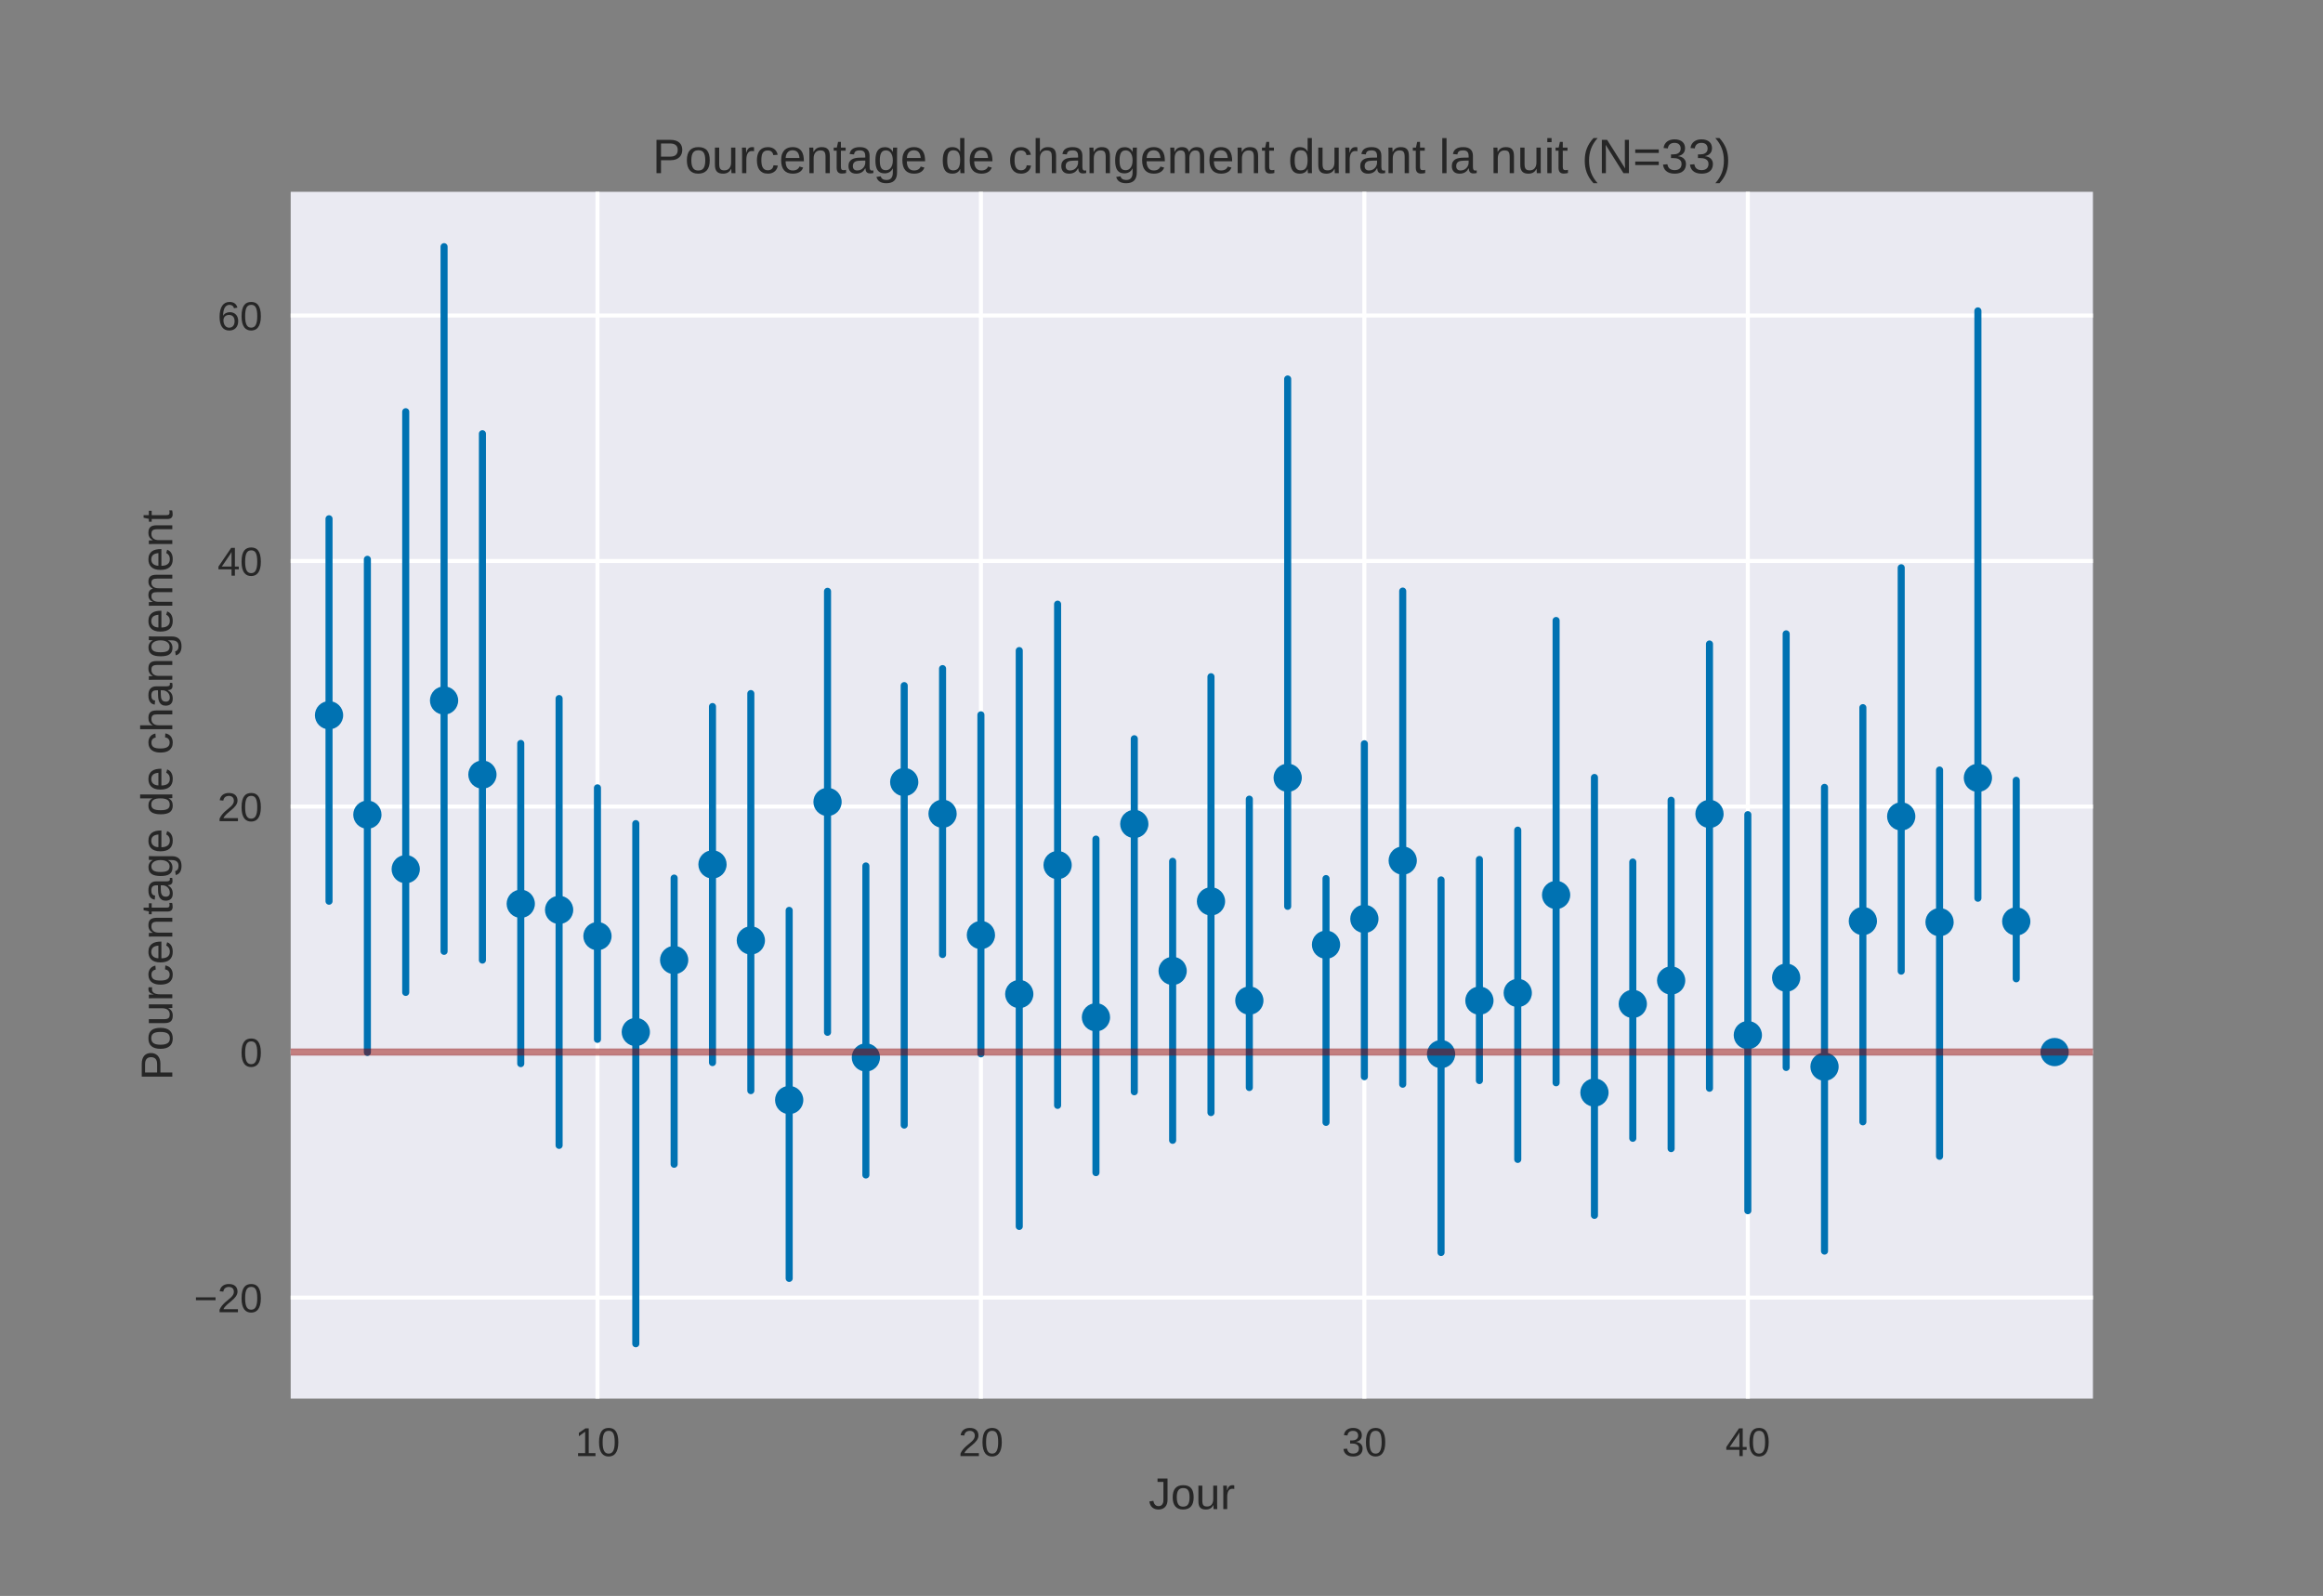 <?xml version="1.0" encoding="utf-8" standalone="no"?>
<!DOCTYPE svg PUBLIC "-//W3C//DTD SVG 1.1//EN"
  "http://www.w3.org/Graphics/SVG/1.1/DTD/svg11.dtd">
<!-- Created with matplotlib (http://matplotlib.org/) -->
<svg height="514pt" version="1.1" viewBox="0 0 748 514" width="748pt" xmlns="http://www.w3.org/2000/svg" xmlns:xlink="http://www.w3.org/1999/xlink">
 <rect x="0" y="0" width="748" height="514" fill="#808080" stroke="none"/>
 <defs>
  <style type="text/css">
*{stroke-linecap:butt;stroke-linejoin:round;}
  </style>
 </defs>
 <g id="figure_1">
  <g id="patch_1">
   <path d="M 0 514.8 
L 748.8 514.8 
L 748.8 0 
L 0 0 
z
" style="fill:none;opacity:0;"/>
  </g>
  <g id="axes_1">
   <g id="patch_2">
    <path d="M 93.6 450.45 
L 673.92 450.45 
L 673.92 61.776 
L 93.6 61.776 
z
" style="fill:#eaeaf2;"/>
   </g>
   <g id="matplotlib.axis_1">
    <g id="xtick_1">
     <g id="line2d_1">
      <path clip-path="url(#p019fc4e793)" d="M 192.378 450.45 
L 192.378 61.776 
" style="fill:none;stroke:#ffffff;stroke-linecap:round;stroke-width:1.3;"/>
     </g>
     <g id="line2d_2"/>
     <g id="text_1">
      <!-- 10 -->
      <defs>
       <path d="M 7.625 0 
L 7.625 7.469 
L 25.141 7.469 
L 25.141 60.406 
L 9.625 49.312 
L 9.625 57.625 
L 25.875 68.797 
L 33.984 68.797 
L 33.984 7.469 
L 50.734 7.469 
L 50.734 0 
z
" id="LiberationSans-31"/>
       <path d="M 51.703 34.422 
Q 51.703 24.516 49.828 17.75 
Q 47.953 10.984 44.703 6.812 
Q 41.453 2.641 37.062 0.828 
Q 32.672 -0.984 27.688 -0.984 
Q 22.656 -0.984 18.312 0.828 
Q 13.969 2.641 10.766 6.781 
Q 7.562 10.938 5.734 17.703 
Q 3.906 24.469 3.906 34.422 
Q 3.906 44.828 5.734 51.641 
Q 7.562 58.453 10.781 62.5 
Q 14.016 66.547 18.406 68.188 
Q 22.797 69.828 27.984 69.828 
Q 32.906 69.828 37.219 68.188 
Q 41.547 66.547 44.766 62.5 
Q 48 58.453 49.844 51.641 
Q 51.703 44.828 51.703 34.422 
M 42.781 34.422 
Q 42.781 42.625 41.797 48.062 
Q 40.828 53.516 38.922 56.766 
Q 37.016 60.016 34.25 61.359 
Q 31.5 62.703 27.984 62.703 
Q 24.266 62.703 21.438 61.328 
Q 18.609 59.969 16.672 56.719 
Q 14.75 53.469 13.766 48.016 
Q 12.797 42.578 12.797 34.422 
Q 12.797 26.516 13.797 21.094 
Q 14.797 15.672 16.719 12.375 
Q 18.656 9.078 21.438 7.641 
Q 24.219 6.203 27.781 6.203 
Q 31.25 6.203 34.031 7.641 
Q 36.812 9.078 38.734 12.375 
Q 40.672 15.672 41.719 21.094 
Q 42.781 26.516 42.781 34.422 
" id="LiberationSans-30"/>
      </defs>
      <g style="fill:#262626;" transform="translate(185.149 468.971)scale(0.13 -0.13)">
       <use xlink:href="#LiberationSans-31"/>
       <use x="55.615" xlink:href="#LiberationSans-30"/>
      </g>
     </g>
    </g>
    <g id="xtick_2">
     <g id="line2d_3">
      <path clip-path="url(#p019fc4e793)" d="M 315.85 450.45 
L 315.85 61.776 
" style="fill:none;stroke:#ffffff;stroke-linecap:round;stroke-width:1.3;"/>
     </g>
     <g id="line2d_4"/>
     <g id="text_2">
      <!-- 20 -->
      <defs>
       <path d="M 5.031 0 
L 5.031 6.203 
Q 7.516 11.922 11.109 16.281 
Q 14.703 20.656 18.656 24.188 
Q 22.609 27.734 26.484 30.766 
Q 30.375 33.797 33.5 36.812 
Q 36.625 39.844 38.547 43.156 
Q 40.484 46.484 40.484 50.688 
Q 40.484 53.609 39.594 55.828 
Q 38.719 58.062 37.062 59.562 
Q 35.406 61.078 33.078 61.828 
Q 30.766 62.594 27.938 62.594 
Q 25.297 62.594 22.969 61.859 
Q 20.656 61.141 18.844 59.672 
Q 17.047 58.203 15.891 56.031 
Q 14.75 53.859 14.406 50.984 
L 5.422 51.812 
Q 5.859 55.516 7.469 58.781 
Q 9.078 62.062 11.906 64.531 
Q 14.75 67 18.719 68.406 
Q 22.703 69.828 27.938 69.828 
Q 33.062 69.828 37.062 68.609 
Q 41.062 67.391 43.812 64.984 
Q 46.578 62.594 48.047 59.078 
Q 49.516 55.562 49.516 50.984 
Q 49.516 47.516 48.266 44.391 
Q 47.016 41.266 44.938 38.422 
Q 42.875 35.594 40.141 32.953 
Q 37.406 30.328 34.422 27.812 
Q 31.453 25.297 28.422 22.828 
Q 25.391 20.359 22.719 17.859 
Q 20.062 15.375 17.969 12.812 
Q 15.875 10.25 14.703 7.469 
L 50.594 7.469 
L 50.594 0 
z
" id="LiberationSans-32"/>
      </defs>
      <g style="fill:#262626;" transform="translate(308.621 468.971)scale(0.13 -0.13)">
       <use xlink:href="#LiberationSans-32"/>
       <use x="55.615" xlink:href="#LiberationSans-30"/>
      </g>
     </g>
    </g>
    <g id="xtick_3">
     <g id="line2d_5">
      <path clip-path="url(#p019fc4e793)" d="M 439.323 450.45 
L 439.323 61.776 
" style="fill:none;stroke:#ffffff;stroke-linecap:round;stroke-width:1.3;"/>
     </g>
     <g id="line2d_6"/>
     <g id="text_3">
      <!-- 30 -->
      <defs>
       <path d="M 51.219 19 
Q 51.219 14.266 49.672 10.547 
Q 48.141 6.844 45.188 4.266 
Q 42.234 1.703 37.859 0.359 
Q 33.5 -0.984 27.875 -0.984 
Q 21.484 -0.984 17.109 0.609 
Q 12.75 2.203 9.906 4.812 
Q 7.078 7.422 5.656 10.766 
Q 4.25 14.109 3.812 17.672 
L 12.891 18.5 
Q 13.281 15.766 14.328 13.516 
Q 15.375 11.281 17.188 9.672 
Q 19 8.062 21.625 7.172 
Q 24.266 6.297 27.875 6.297 
Q 34.516 6.297 38.297 9.562 
Q 42.094 12.844 42.094 19.281 
Q 42.094 23.094 40.406 25.406 
Q 38.719 27.734 36.203 29.031 
Q 33.688 30.328 30.734 30.766 
Q 27.781 31.203 25.297 31.203 
L 20.312 31.203 
L 20.312 38.812 
L 25.094 38.812 
Q 27.594 38.812 30.266 39.328 
Q 32.953 39.844 35.172 41.188 
Q 37.406 42.531 38.844 44.828 
Q 40.281 47.125 40.281 50.688 
Q 40.281 56.203 37.031 59.391 
Q 33.797 62.594 27.391 62.594 
Q 21.578 62.594 17.984 59.609 
Q 14.406 56.641 13.812 51.219 
L 4.984 51.906 
Q 5.516 56.453 7.469 59.812 
Q 9.422 63.188 12.422 65.406 
Q 15.438 67.625 19.281 68.719 
Q 23.141 69.828 27.484 69.828 
Q 33.25 69.828 37.391 68.375 
Q 41.547 66.938 44.188 64.469 
Q 46.828 62.016 48.062 58.688 
Q 49.312 55.375 49.312 51.609 
Q 49.312 48.578 48.484 45.938 
Q 47.656 43.312 45.891 41.203 
Q 44.141 39.109 41.422 37.594 
Q 38.719 36.078 34.906 35.297 
L 34.906 35.109 
Q 39.062 34.672 42.141 33.219 
Q 45.219 31.781 47.219 29.625 
Q 49.219 27.484 50.219 24.75 
Q 51.219 22.016 51.219 19 
" id="LiberationSans-33"/>
      </defs>
      <g style="fill:#262626;" transform="translate(432.093 468.971)scale(0.13 -0.13)">
       <use xlink:href="#LiberationSans-33"/>
       <use x="55.615" xlink:href="#LiberationSans-30"/>
      </g>
     </g>
    </g>
    <g id="xtick_4">
     <g id="line2d_7">
      <path clip-path="url(#p019fc4e793)" d="M 562.795 450.45 
L 562.795 61.776 
" style="fill:none;stroke:#ffffff;stroke-linecap:round;stroke-width:1.3;"/>
     </g>
     <g id="line2d_8"/>
     <g id="text_4">
      <!-- 40 -->
      <defs>
       <path d="M 43.016 15.578 
L 43.016 0 
L 34.719 0 
L 34.719 15.578 
L 2.297 15.578 
L 2.297 22.406 
L 33.797 68.797 
L 43.016 68.797 
L 43.016 22.516 
L 52.688 22.516 
L 52.688 15.578 
z
M 34.719 58.891 
Q 34.625 58.641 34.234 57.938 
Q 33.844 57.234 33.344 56.344 
Q 32.859 55.469 32.344 54.562 
Q 31.844 53.656 31.453 53.078 
L 13.812 27.094 
Q 13.578 26.703 13.109 26.062 
Q 12.641 25.438 12.156 24.781 
Q 11.672 24.125 11.172 23.484 
Q 10.688 22.859 10.406 22.516 
L 34.719 22.516 
z
" id="LiberationSans-34"/>
      </defs>
      <g style="fill:#262626;" transform="translate(555.566 468.971)scale(0.13 -0.13)">
       <use xlink:href="#LiberationSans-34"/>
       <use x="55.615" xlink:href="#LiberationSans-30"/>
      </g>
     </g>
    </g>
    <g id="text_5">
     <!-- Jour -->
     <defs>
      <path d="M 22.312 -0.984 
Q 13.969 -0.984 8.609 3.359 
Q 3.266 7.719 1.562 17.094 
L 10.688 18.609 
Q 11.188 15.438 12.297 13.156 
Q 13.422 10.891 14.984 9.422 
Q 16.547 7.953 18.453 7.266 
Q 20.359 6.594 22.359 6.594 
Q 27.438 6.594 30.359 10.078 
Q 33.297 13.578 33.297 20.312 
L 33.297 61.188 
L 20.062 61.188 
L 20.062 68.797 
L 42.578 68.797 
L 42.578 20.516 
Q 42.578 15.578 41.203 11.625 
Q 39.844 7.672 37.234 4.859 
Q 34.625 2.047 30.859 0.531 
Q 27.094 -0.984 22.312 -0.984 
" id="LiberationSans-4a"/>
      <path d="M 51.422 26.469 
Q 51.422 12.594 45.312 5.797 
Q 39.203 -0.984 27.594 -0.984 
Q 22.078 -0.984 17.719 0.672 
Q 13.375 2.344 10.375 5.766 
Q 7.375 9.188 5.781 14.328 
Q 4.203 19.484 4.203 26.469 
Q 4.203 53.812 27.875 53.812 
Q 34.031 53.812 38.5 52.094 
Q 42.969 50.391 45.828 46.969 
Q 48.688 43.562 50.047 38.422 
Q 51.422 33.297 51.422 26.469 
M 42.188 26.469 
Q 42.188 32.625 41.234 36.625 
Q 40.281 40.625 38.453 43.016 
Q 36.625 45.406 33.984 46.359 
Q 31.344 47.312 28.031 47.312 
Q 24.656 47.312 21.938 46.312 
Q 19.234 45.312 17.328 42.891 
Q 15.438 40.484 14.422 36.469 
Q 13.422 32.469 13.422 26.469 
Q 13.422 20.312 14.5 16.281 
Q 15.578 12.25 17.453 9.859 
Q 19.344 7.469 21.906 6.484 
Q 24.469 5.516 27.484 5.516 
Q 30.859 5.516 33.594 6.469 
Q 36.328 7.422 38.234 9.812 
Q 40.141 12.203 41.156 16.25 
Q 42.188 20.312 42.188 26.469 
" id="LiberationSans-6f"/>
      <path d="M 15.328 52.828 
L 15.328 19.344 
Q 15.328 15.484 15.891 12.891 
Q 16.453 10.297 17.719 8.703 
Q 19 7.125 21.062 6.469 
Q 23.141 5.812 26.219 5.812 
Q 29.344 5.812 31.859 6.906 
Q 34.375 8.016 36.156 10.078 
Q 37.938 12.156 38.906 15.203 
Q 39.891 18.266 39.891 22.219 
L 39.891 52.828 
L 48.688 52.828 
L 48.688 11.281 
Q 48.688 9.625 48.703 7.781 
Q 48.734 5.953 48.781 4.312 
Q 48.828 2.688 48.875 1.516 
Q 48.922 0.344 48.969 0 
L 40.672 0 
Q 40.625 0.25 40.578 1.312 
Q 40.531 2.391 40.453 3.781 
Q 40.375 5.172 40.328 6.609 
Q 40.281 8.062 40.281 9.031 
L 40.141 9.031 
Q 38.875 6.734 37.359 4.875 
Q 35.844 3.031 33.844 1.734 
Q 31.844 0.438 29.25 -0.266 
Q 26.656 -0.984 23.25 -0.984 
Q 18.844 -0.984 15.672 0.094 
Q 12.5 1.172 10.453 3.422 
Q 8.406 5.672 7.453 9.188 
Q 6.5 12.703 6.5 17.625 
L 6.5 52.828 
z
" id="LiberationSans-75"/>
      <path d="M 6.938 0 
L 6.938 40.531 
Q 6.938 42.188 6.906 43.922 
Q 6.891 45.656 6.828 47.266 
Q 6.781 48.875 6.734 50.281 
Q 6.688 51.703 6.641 52.828 
L 14.938 52.828 
Q 14.984 51.703 15.062 50.266 
Q 15.141 48.828 15.203 47.312 
Q 15.281 45.797 15.297 44.406 
Q 15.328 43.016 15.328 42.047 
L 15.531 42.047 
Q 16.453 45.062 17.5 47.281 
Q 18.562 49.516 19.969 50.953 
Q 21.391 52.391 23.344 53.094 
Q 25.297 53.812 28.078 53.812 
Q 29.156 53.812 30.125 53.641 
Q 31.109 53.469 31.641 53.328 
L 31.641 45.266 
Q 30.766 45.516 29.594 45.625 
Q 28.422 45.75 26.953 45.75 
Q 23.922 45.75 21.797 44.375 
Q 19.672 43.016 18.328 40.594 
Q 17 38.188 16.359 34.844 
Q 15.719 31.5 15.719 27.547 
L 15.719 0 
z
" id="LiberationSans-72"/>
     </defs>
     <g style="fill:#262626;" transform="translate(369.852 486.031)scale(0.143 -0.143)">
      <use xlink:href="#LiberationSans-4a"/>
      <use x="50" xlink:href="#LiberationSans-6f"/>
      <use x="105.615" xlink:href="#LiberationSans-75"/>
      <use x="161.23" xlink:href="#LiberationSans-72"/>
     </g>
    </g>
   </g>
   <g id="matplotlib.axis_2">
    <g id="ytick_1">
     <g id="line2d_9">
      <path clip-path="url(#p019fc4e793)" d="M 93.6 417.911 
L 673.92 417.911 
" style="fill:none;stroke:#ffffff;stroke-linecap:round;stroke-width:1.3;"/>
     </g>
     <g id="line2d_10"/>
     <g id="text_6">
      <!-- −20 -->
      <defs>
       <path d="M 4.938 29.688 
L 4.938 36.812 
L 53.516 36.812 
L 53.516 29.688 
z
" id="LiberationSans-2212"/>
      </defs>
      <g style="fill:#262626;" transform="translate(62.449 422.622)scale(0.13 -0.13)">
       <use xlink:href="#LiberationSans-2212"/>
       <use x="58.398" xlink:href="#LiberationSans-32"/>
       <use x="114.014" xlink:href="#LiberationSans-30"/>
      </g>
     </g>
    </g>
    <g id="ytick_2">
     <g id="line2d_11">
      <path clip-path="url(#p019fc4e793)" d="M 93.6 338.838 
L 673.92 338.838 
" style="fill:none;stroke:#ffffff;stroke-linecap:round;stroke-width:1.3;"/>
     </g>
     <g id="line2d_12"/>
     <g id="text_7">
      <!-- 0 -->
      <g style="fill:#262626;" transform="translate(77.271 343.548)scale(0.13 -0.13)">
       <use xlink:href="#LiberationSans-30"/>
      </g>
     </g>
    </g>
    <g id="ytick_3">
     <g id="line2d_13">
      <path clip-path="url(#p019fc4e793)" d="M 93.6 259.764 
L 673.92 259.764 
" style="fill:none;stroke:#ffffff;stroke-linecap:round;stroke-width:1.3;"/>
     </g>
     <g id="line2d_14"/>
     <g id="text_8">
      <!-- 20 -->
      <g style="fill:#262626;" transform="translate(70.042 264.475)scale(0.13 -0.13)">
       <use xlink:href="#LiberationSans-32"/>
       <use x="55.615" xlink:href="#LiberationSans-30"/>
      </g>
     </g>
    </g>
    <g id="ytick_4">
     <g id="line2d_15">
      <path clip-path="url(#p019fc4e793)" d="M 93.6 180.691 
L 673.92 180.691 
" style="fill:none;stroke:#ffffff;stroke-linecap:round;stroke-width:1.3;"/>
     </g>
     <g id="line2d_16"/>
     <g id="text_9">
      <!-- 40 -->
      <g style="fill:#262626;" transform="translate(70.042 185.401)scale(0.13 -0.13)">
       <use xlink:href="#LiberationSans-34"/>
       <use x="55.615" xlink:href="#LiberationSans-30"/>
      </g>
     </g>
    </g>
    <g id="ytick_5">
     <g id="line2d_17">
      <path clip-path="url(#p019fc4e793)" d="M 93.6 101.617 
L 673.92 101.617 
" style="fill:none;stroke:#ffffff;stroke-linecap:round;stroke-width:1.3;"/>
     </g>
     <g id="line2d_18"/>
     <g id="text_10">
      <!-- 60 -->
      <defs>
       <path d="M 51.219 22.516 
Q 51.219 17.328 49.781 13 
Q 48.344 8.688 45.531 5.578 
Q 42.719 2.484 38.562 0.75 
Q 34.422 -0.984 29 -0.984 
Q 23 -0.984 18.5 1.312 
Q 14.016 3.609 11.031 7.922 
Q 8.062 12.25 6.562 18.531 
Q 5.078 24.812 5.078 32.812 
Q 5.078 42 6.766 48.922 
Q 8.453 55.859 11.625 60.5 
Q 14.797 65.141 19.359 67.484 
Q 23.922 69.828 29.688 69.828 
Q 33.203 69.828 36.281 69.094 
Q 39.359 68.359 41.875 66.719 
Q 44.391 65.094 46.281 62.406 
Q 48.188 59.719 49.312 55.812 
L 40.922 54.297 
Q 39.547 58.734 36.547 60.719 
Q 33.547 62.703 29.594 62.703 
Q 25.984 62.703 23.047 60.984 
Q 20.125 59.281 18.062 55.875 
Q 16.016 52.484 14.906 47.359 
Q 13.812 42.234 13.812 35.406 
Q 16.219 39.844 20.562 42.156 
Q 24.906 44.484 30.516 44.484 
Q 35.203 44.484 39.016 42.969 
Q 42.828 41.453 45.531 38.594 
Q 48.25 35.75 49.734 31.672 
Q 51.219 27.594 51.219 22.516 
M 42.281 22.125 
Q 42.281 25.688 41.406 28.562 
Q 40.531 31.453 38.766 33.469 
Q 37.016 35.5 34.422 36.594 
Q 31.844 37.703 28.422 37.703 
Q 26.031 37.703 23.578 36.984 
Q 21.141 36.281 19.156 34.688 
Q 17.188 33.109 15.938 30.516 
Q 14.703 27.938 14.703 24.219 
Q 14.703 20.406 15.672 17.109 
Q 16.656 13.812 18.484 11.375 
Q 20.312 8.938 22.891 7.516 
Q 25.484 6.109 28.719 6.109 
Q 31.891 6.109 34.406 7.203 
Q 36.922 8.297 38.672 10.375 
Q 40.438 12.453 41.359 15.422 
Q 42.281 18.406 42.281 22.125 
" id="LiberationSans-36"/>
      </defs>
      <g style="fill:#262626;" transform="translate(70.042 106.328)scale(0.13 -0.13)">
       <use xlink:href="#LiberationSans-36"/>
       <use x="55.615" xlink:href="#LiberationSans-30"/>
      </g>
     </g>
    </g>
    <g id="text_11">
     <!-- Pourcentage de changement -->
     <defs>
      <path d="M 61.422 48.094 
Q 61.422 43.609 59.938 39.719 
Q 58.453 35.844 55.5 32.984 
Q 52.547 30.125 48.094 28.469 
Q 43.656 26.812 37.75 26.812 
L 17.531 26.812 
L 17.531 0 
L 8.203 0 
L 8.203 68.797 
L 37.156 68.797 
Q 43.266 68.797 47.797 67.312 
Q 52.344 65.828 55.375 63.109 
Q 58.406 60.406 59.906 56.562 
Q 61.422 52.734 61.422 48.094 
M 52.047 48 
Q 52.047 54.547 48.047 57.938 
Q 44.047 61.328 36.031 61.328 
L 17.531 61.328 
L 17.531 34.188 
L 36.422 34.188 
Q 44.484 34.188 48.266 37.75 
Q 52.047 41.312 52.047 48 
" id="LiberationSans-50"/>
      <path d="M 13.422 26.656 
Q 13.422 22.125 14.078 18.312 
Q 14.75 14.5 16.312 11.734 
Q 17.875 8.984 20.438 7.469 
Q 23 5.953 26.766 5.953 
Q 31.453 5.953 34.594 8.484 
Q 37.75 11.031 38.484 16.312 
L 47.359 15.719 
Q 46.922 12.453 45.453 9.422 
Q 44 6.391 41.484 4.094 
Q 38.969 1.812 35.344 0.406 
Q 31.734 -0.984 27 -0.984 
Q 20.797 -0.984 16.453 1.109 
Q 12.109 3.219 9.391 6.906 
Q 6.688 10.594 5.469 15.594 
Q 4.25 20.609 4.25 26.469 
Q 4.25 31.781 5.125 35.859 
Q 6 39.938 7.594 42.984 
Q 9.188 46.047 11.328 48.125 
Q 13.484 50.203 15.984 51.438 
Q 18.5 52.688 21.281 53.25 
Q 24.078 53.812 26.906 53.812 
Q 31.344 53.812 34.812 52.594 
Q 38.281 51.375 40.797 49.25 
Q 43.312 47.125 44.875 44.234 
Q 46.438 41.359 47.078 38.031 
L 38.031 37.359 
Q 37.359 41.75 34.562 44.328 
Q 31.781 46.922 26.656 46.922 
Q 22.906 46.922 20.391 45.672 
Q 17.875 44.438 16.312 41.922 
Q 14.75 39.406 14.078 35.594 
Q 13.422 31.781 13.422 26.656 
" id="LiberationSans-63"/>
      <path d="M 13.484 24.562 
Q 13.484 20.406 14.328 16.906 
Q 15.188 13.422 16.969 10.906 
Q 18.75 8.406 21.531 7 
Q 24.312 5.609 28.219 5.609 
Q 33.938 5.609 37.375 7.906 
Q 40.828 10.203 42.047 13.719 
L 49.75 11.531 
Q 48.922 9.328 47.438 7.109 
Q 45.953 4.891 43.453 3.094 
Q 40.969 1.312 37.234 0.156 
Q 33.5 -0.984 28.219 -0.984 
Q 16.5 -0.984 10.375 6 
Q 4.25 12.984 4.25 26.766 
Q 4.25 34.188 6.094 39.328 
Q 7.953 44.484 11.172 47.703 
Q 14.406 50.922 18.703 52.359 
Q 23 53.812 27.875 53.812 
Q 34.516 53.812 38.984 51.656 
Q 43.453 49.516 46.156 45.719 
Q 48.875 41.938 50.016 36.812 
Q 51.172 31.688 51.172 25.734 
L 51.172 24.562 
z
M 42.094 31.297 
Q 41.359 39.656 37.844 43.484 
Q 34.328 47.312 27.734 47.312 
Q 25.531 47.312 23.109 46.609 
Q 20.703 45.906 18.656 44.094 
Q 16.609 42.281 15.188 39.172 
Q 13.766 36.078 13.578 31.297 
z
" id="LiberationSans-65"/>
      <path d="M 40.281 0 
L 40.281 33.5 
Q 40.281 37.359 39.719 39.938 
Q 39.156 42.531 37.891 44.109 
Q 36.625 45.703 34.547 46.359 
Q 32.469 47.016 29.391 47.016 
Q 26.266 47.016 23.75 45.922 
Q 21.234 44.828 19.453 42.75 
Q 17.672 40.672 16.688 37.625 
Q 15.719 34.578 15.719 30.609 
L 15.719 0 
L 6.938 0 
L 6.938 41.547 
Q 6.938 43.219 6.906 45.047 
Q 6.891 46.875 6.828 48.5 
Q 6.781 50.141 6.734 51.312 
Q 6.688 52.484 6.641 52.828 
L 14.938 52.828 
Q 14.984 52.594 15.031 51.516 
Q 15.094 50.438 15.156 49.047 
Q 15.234 47.656 15.281 46.219 
Q 15.328 44.781 15.328 43.797 
L 15.484 43.797 
Q 16.75 46.094 18.266 47.953 
Q 19.781 49.812 21.781 51.094 
Q 23.781 52.391 26.359 53.094 
Q 28.953 53.812 32.375 53.812 
Q 36.766 53.812 39.938 52.734 
Q 43.109 51.656 45.156 49.406 
Q 47.219 47.172 48.172 43.625 
Q 49.125 40.094 49.125 35.203 
L 49.125 0 
z
" id="LiberationSans-6e"/>
      <path d="M 27.047 0.391 
Q 25.047 -0.141 22.969 -0.453 
Q 20.906 -0.781 18.172 -0.781 
Q 7.625 -0.781 7.625 11.188 
L 7.625 46.438 
L 1.516 46.438 
L 1.516 52.828 
L 7.953 52.828 
L 10.547 64.656 
L 16.406 64.656 
L 16.406 52.828 
L 26.172 52.828 
L 26.172 46.438 
L 16.406 46.438 
L 16.406 13.094 
Q 16.406 9.281 17.641 7.734 
Q 18.891 6.203 21.969 6.203 
Q 23.25 6.203 24.438 6.391 
Q 25.641 6.594 27.047 6.891 
z
" id="LiberationSans-74"/>
      <path d="M 20.219 -0.984 
Q 12.25 -0.984 8.25 3.219 
Q 4.25 7.422 4.25 14.75 
Q 4.25 19.969 6.219 23.312 
Q 8.203 26.656 11.391 28.562 
Q 14.594 30.469 18.688 31.203 
Q 22.797 31.938 27.047 32.031 
L 38.922 32.234 
L 38.922 35.109 
Q 38.922 38.375 38.234 40.672 
Q 37.547 42.969 36.125 44.375 
Q 34.719 45.797 32.594 46.453 
Q 30.469 47.125 27.594 47.125 
Q 25.047 47.125 23 46.75 
Q 20.953 46.391 19.438 45.438 
Q 17.922 44.484 16.984 42.844 
Q 16.062 41.219 15.766 38.719 
L 6.594 39.547 
Q 7.078 42.672 8.438 45.281 
Q 9.812 47.906 12.328 49.797 
Q 14.844 51.703 18.625 52.75 
Q 22.406 53.812 27.781 53.812 
Q 37.75 53.812 42.766 49.234 
Q 47.797 44.672 47.797 36.031 
L 47.797 13.281 
Q 47.797 9.375 48.828 7.391 
Q 49.859 5.422 52.734 5.422 
Q 53.469 5.422 54.203 5.516 
Q 54.938 5.609 55.609 5.766 
L 55.609 0.297 
Q 53.953 -0.094 52.312 -0.281 
Q 50.688 -0.484 48.828 -0.484 
Q 46.344 -0.484 44.562 0.172 
Q 42.781 0.828 41.656 2.172 
Q 40.531 3.516 39.938 5.484 
Q 39.359 7.469 39.203 10.109 
L 38.922 10.109 
Q 37.5 7.562 35.812 5.516 
Q 34.125 3.469 31.875 2.031 
Q 29.641 0.594 26.781 -0.188 
Q 23.922 -0.984 20.219 -0.984 
M 22.219 5.609 
Q 26.422 5.609 29.562 7.141 
Q 32.719 8.688 34.781 11.078 
Q 36.859 13.484 37.891 16.312 
Q 38.922 19.141 38.922 21.734 
L 38.922 26.078 
L 29.297 25.875 
Q 26.078 25.828 23.172 25.406 
Q 20.266 25 18.062 23.781 
Q 15.875 22.562 14.578 20.359 
Q 13.281 18.172 13.281 14.594 
Q 13.281 10.297 15.594 7.953 
Q 17.922 5.609 22.219 5.609 
" id="LiberationSans-61"/>
      <path d="M 26.766 -20.75 
Q 22.219 -20.75 18.703 -19.812 
Q 15.188 -18.891 12.688 -17.156 
Q 10.203 -15.438 8.641 -13.031 
Q 7.078 -10.641 6.391 -7.719 
L 15.234 -6.453 
Q 16.109 -10.109 19.109 -12.078 
Q 22.125 -14.062 27 -14.062 
Q 29.984 -14.062 32.422 -13.234 
Q 34.859 -12.406 36.562 -10.562 
Q 38.281 -8.734 39.203 -5.797 
Q 40.141 -2.875 40.141 1.312 
L 40.141 9.812 
L 40.047 9.812 
Q 39.062 7.812 37.625 5.984 
Q 36.188 4.156 34.109 2.734 
Q 32.031 1.312 29.297 0.453 
Q 26.562 -0.391 23.047 -0.391 
Q 18.016 -0.391 14.422 1.297 
Q 10.844 2.984 8.562 6.344 
Q 6.297 9.719 5.25 14.719 
Q 4.203 19.734 4.203 26.312 
Q 4.203 32.672 5.25 37.75 
Q 6.297 42.828 8.656 46.359 
Q 11.031 49.906 14.812 51.781 
Q 18.609 53.656 24.031 53.656 
Q 29.641 53.656 33.766 51.094 
Q 37.891 48.531 40.141 43.797 
L 40.234 43.797 
Q 40.234 45.016 40.297 46.531 
Q 40.375 48.047 40.453 49.391 
Q 40.531 50.734 40.625 51.703 
Q 40.719 52.688 40.828 52.828 
L 49.172 52.828 
Q 49.125 52.391 49.078 51.344 
Q 49.031 50.297 48.969 48.828 
Q 48.922 47.359 48.891 45.578 
Q 48.875 43.797 48.875 41.891 
L 48.875 1.516 
Q 48.875 -9.578 43.422 -15.156 
Q 37.984 -20.75 26.766 -20.75 
M 40.141 26.422 
Q 40.141 31.938 38.938 35.859 
Q 37.75 39.797 35.797 42.281 
Q 33.844 44.781 31.328 45.953 
Q 28.812 47.125 26.172 47.125 
Q 22.797 47.125 20.375 45.953 
Q 17.969 44.781 16.375 42.266 
Q 14.797 39.75 14.031 35.812 
Q 13.281 31.891 13.281 26.422 
Q 13.281 20.703 14.031 16.812 
Q 14.797 12.938 16.359 10.547 
Q 17.922 8.156 20.312 7.125 
Q 22.703 6.109 26.031 6.109 
Q 28.656 6.109 31.172 7.219 
Q 33.688 8.344 35.688 10.781 
Q 37.703 13.234 38.922 17.094 
Q 40.141 20.953 40.141 26.422 
" id="LiberationSans-67"/>
      <path id="LiberationSans-20"/>
      <path d="M 40.094 8.5 
Q 37.641 3.422 33.609 1.219 
Q 29.594 -0.984 23.641 -0.984 
Q 13.625 -0.984 8.906 5.75 
Q 4.203 12.5 4.203 26.172 
Q 4.203 53.812 23.641 53.812 
Q 29.641 53.812 33.641 51.609 
Q 37.641 49.422 40.094 44.625 
L 40.188 44.625 
Q 40.188 45.125 40.156 46.172 
Q 40.141 47.219 40.109 48.359 
Q 40.094 49.516 40.094 50.531 
Q 40.094 51.562 40.094 52 
L 40.094 72.469 
L 48.875 72.469 
L 48.875 10.891 
Q 48.875 8.984 48.891 7.219 
Q 48.922 5.469 48.969 4 
Q 49.031 2.547 49.078 1.484 
Q 49.125 0.438 49.172 0 
L 40.766 0 
Q 40.672 0.484 40.594 1.391 
Q 40.531 2.297 40.453 3.469 
Q 40.375 4.641 40.328 5.938 
Q 40.281 7.234 40.281 8.5 
z
M 13.422 26.469 
Q 13.422 21 14.109 17.094 
Q 14.797 13.188 16.312 10.672 
Q 17.828 8.156 20.172 6.984 
Q 22.516 5.812 25.875 5.812 
Q 29.344 5.812 32 6.938 
Q 34.672 8.062 36.453 10.578 
Q 38.234 13.094 39.156 17.141 
Q 40.094 21.188 40.094 27.047 
Q 40.094 32.672 39.156 36.547 
Q 38.234 40.438 36.422 42.828 
Q 34.625 45.219 32 46.266 
Q 29.391 47.312 25.984 47.312 
Q 22.75 47.312 20.406 46.188 
Q 18.062 45.062 16.5 42.578 
Q 14.938 40.094 14.172 36.109 
Q 13.422 32.125 13.422 26.469 
" id="LiberationSans-64"/>
      <path d="M 15.484 43.797 
Q 16.938 46.484 18.641 48.359 
Q 20.359 50.25 22.406 51.469 
Q 24.469 52.688 26.906 53.25 
Q 29.344 53.812 32.375 53.812 
Q 37.453 53.812 40.703 52.438 
Q 43.953 51.078 45.828 48.609 
Q 47.703 46.141 48.406 42.719 
Q 49.125 39.312 49.125 35.203 
L 49.125 0 
L 40.281 0 
L 40.281 33.5 
Q 40.281 36.859 39.859 39.391 
Q 39.453 41.938 38.281 43.625 
Q 37.109 45.312 34.953 46.156 
Q 32.812 47.016 29.391 47.016 
Q 26.266 47.016 23.75 45.891 
Q 21.234 44.781 19.453 42.719 
Q 17.672 40.672 16.688 37.734 
Q 15.719 34.812 15.719 31.156 
L 15.719 0 
L 6.938 0 
L 6.938 72.469 
L 15.719 72.469 
L 15.719 53.609 
Q 15.719 52 15.672 50.391 
Q 15.625 48.781 15.547 47.406 
Q 15.484 46.047 15.422 45.094 
Q 15.375 44.141 15.328 43.797 
z
" id="LiberationSans-68"/>
      <path d="M 37.5 0 
L 37.5 33.5 
Q 37.5 37.359 37.016 39.938 
Q 36.531 42.531 35.375 44.109 
Q 34.234 45.703 32.375 46.359 
Q 30.516 47.016 27.828 47.016 
Q 25.047 47.016 22.797 45.922 
Q 20.562 44.828 18.969 42.75 
Q 17.391 40.672 16.531 37.625 
Q 15.672 34.578 15.672 30.609 
L 15.672 0 
L 6.938 0 
L 6.938 41.547 
Q 6.938 43.219 6.906 45.047 
Q 6.891 46.875 6.828 48.5 
Q 6.781 50.141 6.734 51.312 
Q 6.688 52.484 6.641 52.828 
L 14.938 52.828 
Q 14.984 52.594 15.031 51.516 
Q 15.094 50.438 15.156 49.047 
Q 15.234 47.656 15.281 46.219 
Q 15.328 44.781 15.328 43.797 
L 15.484 43.797 
Q 16.656 46.094 18.016 47.953 
Q 19.391 49.812 21.219 51.094 
Q 23.047 52.391 25.406 53.094 
Q 27.781 53.812 30.906 53.812 
Q 36.922 53.812 40.406 51.422 
Q 43.891 49.031 45.266 43.797 
L 45.406 43.797 
Q 46.578 46.094 48.047 47.953 
Q 49.516 49.812 51.469 51.094 
Q 53.422 52.391 55.859 53.094 
Q 58.297 53.812 61.422 53.812 
Q 65.438 53.812 68.328 52.734 
Q 71.234 51.656 73.094 49.406 
Q 74.953 47.172 75.828 43.625 
Q 76.703 40.094 76.703 35.203 
L 76.703 0 
L 68.016 0 
L 68.016 33.5 
Q 68.016 37.359 67.531 39.938 
Q 67.047 42.531 65.891 44.109 
Q 64.75 45.703 62.891 46.359 
Q 61.031 47.016 58.344 47.016 
Q 55.562 47.016 53.312 45.969 
Q 51.078 44.922 49.484 42.875 
Q 47.906 40.828 47.047 37.75 
Q 46.188 34.672 46.188 30.609 
L 46.188 0 
z
" id="LiberationSans-6d"/>
     </defs>
     <g style="fill:#262626;" transform="translate(55.481 347.931)rotate(-90)scale(0.143 -0.143)">
      <use xlink:href="#LiberationSans-50"/>
      <use x="66.699" xlink:href="#LiberationSans-6f"/>
      <use x="122.314" xlink:href="#LiberationSans-75"/>
      <use x="177.93" xlink:href="#LiberationSans-72"/>
      <use x="211.23" xlink:href="#LiberationSans-63"/>
      <use x="261.23" xlink:href="#LiberationSans-65"/>
      <use x="316.846" xlink:href="#LiberationSans-6e"/>
      <use x="372.461" xlink:href="#LiberationSans-74"/>
      <use x="400.244" xlink:href="#LiberationSans-61"/>
      <use x="455.859" xlink:href="#LiberationSans-67"/>
      <use x="511.475" xlink:href="#LiberationSans-65"/>
      <use x="567.09" xlink:href="#LiberationSans-20"/>
      <use x="594.873" xlink:href="#LiberationSans-64"/>
      <use x="650.488" xlink:href="#LiberationSans-65"/>
      <use x="706.104" xlink:href="#LiberationSans-20"/>
      <use x="733.887" xlink:href="#LiberationSans-63"/>
      <use x="783.887" xlink:href="#LiberationSans-68"/>
      <use x="839.502" xlink:href="#LiberationSans-61"/>
      <use x="895.117" xlink:href="#LiberationSans-6e"/>
      <use x="950.732" xlink:href="#LiberationSans-67"/>
      <use x="1006.348" xlink:href="#LiberationSans-65"/>
      <use x="1061.963" xlink:href="#LiberationSans-6d"/>
      <use x="1145.264" xlink:href="#LiberationSans-65"/>
      <use x="1200.879" xlink:href="#LiberationSans-6e"/>
      <use x="1256.494" xlink:href="#LiberationSans-74"/>
     </g>
    </g>
   </g>
   <g id="line2d_19">
    <path clip-path="url(#p019fc4e793)" d="M 105.947 290.256 
L 105.947 167.077 
" style="fill:none;stroke:#0072b2;stroke-linecap:round;stroke-width:2.275;"/>
   </g>
   <g id="line2d_20">
    <path clip-path="url(#p019fc4e793)" d="M 118.294 338.956 
L 118.294 180.14 
" style="fill:none;stroke:#0072b2;stroke-linecap:round;stroke-width:2.275;"/>
   </g>
   <g id="line2d_21">
    <path clip-path="url(#p019fc4e793)" d="M 130.642 319.62 
L 130.642 132.599 
" style="fill:none;stroke:#0072b2;stroke-linecap:round;stroke-width:2.275;"/>
   </g>
   <g id="line2d_22">
    <path clip-path="url(#p019fc4e793)" d="M 142.989 306.397 
L 142.989 79.443 
" style="fill:none;stroke:#0072b2;stroke-linecap:round;stroke-width:2.275;"/>
   </g>
   <g id="line2d_23">
    <path clip-path="url(#p019fc4e793)" d="M 155.336 309.218 
L 155.336 139.693 
" style="fill:none;stroke:#0072b2;stroke-linecap:round;stroke-width:2.275;"/>
   </g>
   <g id="line2d_24">
    <path clip-path="url(#p019fc4e793)" d="M 167.683 342.565 
L 167.683 239.442 
" style="fill:none;stroke:#0072b2;stroke-linecap:round;stroke-width:2.275;"/>
   </g>
   <g id="line2d_25">
    <path clip-path="url(#p019fc4e793)" d="M 180.031 368.891 
L 180.031 224.986 
" style="fill:none;stroke:#0072b2;stroke-linecap:round;stroke-width:2.275;"/>
   </g>
   <g id="line2d_26">
    <path clip-path="url(#p019fc4e793)" d="M 192.378 334.748 
L 192.378 253.739 
" style="fill:none;stroke:#0072b2;stroke-linecap:round;stroke-width:2.275;"/>
   </g>
   <g id="line2d_27">
    <path clip-path="url(#p019fc4e793)" d="M 204.725 432.783 
L 204.725 265.26 
" style="fill:none;stroke:#0072b2;stroke-linecap:round;stroke-width:2.275;"/>
   </g>
   <g id="line2d_28">
    <path clip-path="url(#p019fc4e793)" d="M 217.072 374.973 
L 217.072 282.798 
" style="fill:none;stroke:#0072b2;stroke-linecap:round;stroke-width:2.275;"/>
   </g>
   <g id="line2d_29">
    <path clip-path="url(#p019fc4e793)" d="M 229.42 342.232 
L 229.42 227.559 
" style="fill:none;stroke:#0072b2;stroke-linecap:round;stroke-width:2.275;"/>
   </g>
   <g id="line2d_30">
    <path clip-path="url(#p019fc4e793)" d="M 241.767 351.26 
L 241.767 223.38 
" style="fill:none;stroke:#0072b2;stroke-linecap:round;stroke-width:2.275;"/>
   </g>
   <g id="line2d_31">
    <path clip-path="url(#p019fc4e793)" d="M 254.114 411.735 
L 254.114 293.203 
" style="fill:none;stroke:#0072b2;stroke-linecap:round;stroke-width:2.275;"/>
   </g>
   <g id="line2d_32">
    <path clip-path="url(#p019fc4e793)" d="M 266.461 332.471 
L 266.461 190.443 
" style="fill:none;stroke:#0072b2;stroke-linecap:round;stroke-width:2.275;"/>
   </g>
   <g id="line2d_33">
    <path clip-path="url(#p019fc4e793)" d="M 278.809 378.425 
L 278.809 278.898 
" style="fill:none;stroke:#0072b2;stroke-linecap:round;stroke-width:2.275;"/>
   </g>
   <g id="line2d_34">
    <path clip-path="url(#p019fc4e793)" d="M 291.156 362.351 
L 291.156 220.812 
" style="fill:none;stroke:#0072b2;stroke-linecap:round;stroke-width:2.275;"/>
   </g>
   <g id="line2d_35">
    <path clip-path="url(#p019fc4e793)" d="M 303.503 307.429 
L 303.503 215.337 
" style="fill:none;stroke:#0072b2;stroke-linecap:round;stroke-width:2.275;"/>
   </g>
   <g id="line2d_36">
    <path clip-path="url(#p019fc4e793)" d="M 315.85 339.418 
L 315.85 230.225 
" style="fill:none;stroke:#0072b2;stroke-linecap:round;stroke-width:2.275;"/>
   </g>
   <g id="line2d_37">
    <path clip-path="url(#p019fc4e793)" d="M 328.197 394.997 
L 328.197 209.529 
" style="fill:none;stroke:#0072b2;stroke-linecap:round;stroke-width:2.275;"/>
   </g>
   <g id="line2d_38">
    <path clip-path="url(#p019fc4e793)" d="M 340.545 356.013 
L 340.545 194.58 
" style="fill:none;stroke:#0072b2;stroke-linecap:round;stroke-width:2.275;"/>
   </g>
   <g id="line2d_39">
    <path clip-path="url(#p019fc4e793)" d="M 352.892 377.67 
L 352.892 270.247 
" style="fill:none;stroke:#0072b2;stroke-linecap:round;stroke-width:2.275;"/>
   </g>
   <g id="line2d_40">
    <path clip-path="url(#p019fc4e793)" d="M 365.239 351.628 
L 365.239 237.926 
" style="fill:none;stroke:#0072b2;stroke-linecap:round;stroke-width:2.275;"/>
   </g>
   <g id="line2d_41">
    <path clip-path="url(#p019fc4e793)" d="M 377.586 367.262 
L 377.586 277.398 
" style="fill:none;stroke:#0072b2;stroke-linecap:round;stroke-width:2.275;"/>
   </g>
   <g id="line2d_42">
    <path clip-path="url(#p019fc4e793)" d="M 389.934 358.336 
L 389.934 217.953 
" style="fill:none;stroke:#0072b2;stroke-linecap:round;stroke-width:2.275;"/>
   </g>
   <g id="line2d_43">
    <path clip-path="url(#p019fc4e793)" d="M 402.281 350.26 
L 402.281 257.382 
" style="fill:none;stroke:#0072b2;stroke-linecap:round;stroke-width:2.275;"/>
   </g>
   <g id="line2d_44">
    <path clip-path="url(#p019fc4e793)" d="M 414.628 291.905 
L 414.628 122.057 
" style="fill:none;stroke:#0072b2;stroke-linecap:round;stroke-width:2.275;"/>
   </g>
   <g id="line2d_45">
    <path clip-path="url(#p019fc4e793)" d="M 426.975 361.481 
L 426.975 282.961 
" style="fill:none;stroke:#0072b2;stroke-linecap:round;stroke-width:2.275;"/>
   </g>
   <g id="line2d_46">
    <path clip-path="url(#p019fc4e793)" d="M 439.323 346.772 
L 439.323 239.54 
" style="fill:none;stroke:#0072b2;stroke-linecap:round;stroke-width:2.275;"/>
   </g>
   <g id="line2d_47">
    <path clip-path="url(#p019fc4e793)" d="M 451.67 349.196 
L 451.67 190.369 
" style="fill:none;stroke:#0072b2;stroke-linecap:round;stroke-width:2.275;"/>
   </g>
   <g id="line2d_48">
    <path clip-path="url(#p019fc4e793)" d="M 464.017 403.402 
L 464.017 283.39 
" style="fill:none;stroke:#0072b2;stroke-linecap:round;stroke-width:2.275;"/>
   </g>
   <g id="line2d_49">
    <path clip-path="url(#p019fc4e793)" d="M 476.364 348.019 
L 476.364 276.805 
" style="fill:none;stroke:#0072b2;stroke-linecap:round;stroke-width:2.275;"/>
   </g>
   <g id="line2d_50">
    <path clip-path="url(#p019fc4e793)" d="M 488.711 373.415 
L 488.711 267.363 
" style="fill:none;stroke:#0072b2;stroke-linecap:round;stroke-width:2.275;"/>
   </g>
   <g id="line2d_51">
    <path clip-path="url(#p019fc4e793)" d="M 501.059 348.728 
L 501.059 199.841 
" style="fill:none;stroke:#0072b2;stroke-linecap:round;stroke-width:2.275;"/>
   </g>
   <g id="line2d_52">
    <path clip-path="url(#p019fc4e793)" d="M 513.406 391.428 
L 513.406 250.396 
" style="fill:none;stroke:#0072b2;stroke-linecap:round;stroke-width:2.275;"/>
   </g>
   <g id="line2d_53">
    <path clip-path="url(#p019fc4e793)" d="M 525.753 366.61 
L 525.753 277.633 
" style="fill:none;stroke:#0072b2;stroke-linecap:round;stroke-width:2.275;"/>
   </g>
   <g id="line2d_54">
    <path clip-path="url(#p019fc4e793)" d="M 538.1 369.935 
L 538.1 257.738 
" style="fill:none;stroke:#0072b2;stroke-linecap:round;stroke-width:2.275;"/>
   </g>
   <g id="line2d_55">
    <path clip-path="url(#p019fc4e793)" d="M 550.448 350.494 
L 550.448 207.408 
" style="fill:none;stroke:#0072b2;stroke-linecap:round;stroke-width:2.275;"/>
   </g>
   <g id="line2d_56">
    <path clip-path="url(#p019fc4e793)" d="M 562.795 389.935 
L 562.795 262.37 
" style="fill:none;stroke:#0072b2;stroke-linecap:round;stroke-width:2.275;"/>
   </g>
   <g id="line2d_57">
    <path clip-path="url(#p019fc4e793)" d="M 575.142 343.796 
L 575.142 204.141 
" style="fill:none;stroke:#0072b2;stroke-linecap:round;stroke-width:2.275;"/>
   </g>
   <g id="line2d_58">
    <path clip-path="url(#p019fc4e793)" d="M 587.489 402.938 
L 587.489 253.587 
" style="fill:none;stroke:#0072b2;stroke-linecap:round;stroke-width:2.275;"/>
   </g>
   <g id="line2d_59">
    <path clip-path="url(#p019fc4e793)" d="M 599.837 361.306 
L 599.837 227.912 
" style="fill:none;stroke:#0072b2;stroke-linecap:round;stroke-width:2.275;"/>
   </g>
   <g id="line2d_60">
    <path clip-path="url(#p019fc4e793)" d="M 612.184 312.776 
L 612.184 182.858 
" style="fill:none;stroke:#0072b2;stroke-linecap:round;stroke-width:2.275;"/>
   </g>
   <g id="line2d_61">
    <path clip-path="url(#p019fc4e793)" d="M 624.531 372.418 
L 624.531 248.001 
" style="fill:none;stroke:#0072b2;stroke-linecap:round;stroke-width:2.275;"/>
   </g>
   <g id="line2d_62">
    <path clip-path="url(#p019fc4e793)" d="M 636.878 289.302 
L 636.878 100.126 
" style="fill:none;stroke:#0072b2;stroke-linecap:round;stroke-width:2.275;"/>
   </g>
   <g id="line2d_63">
    <path clip-path="url(#p019fc4e793)" d="M 649.226 315.248 
L 649.226 251.309 
" style="fill:none;stroke:#0072b2;stroke-linecap:round;stroke-width:2.275;"/>
   </g>
   <g id="line2d_64">
    <path clip-path="url(#p019fc4e793)" d="M 661.573 338.838 
L 661.573 338.838 
" style="fill:none;stroke:#0072b2;stroke-linecap:round;stroke-width:2.275;"/>
   </g>
   <g id="line2d_65">
    <defs>
     <path d="M 0 4.55 
C 1.207 4.55 2.364 4.071 3.217 3.217 
C 4.071 2.364 4.55 1.207 4.55 0 
C 4.55 -1.207 4.071 -2.364 3.217 -3.217 
C 2.364 -4.071 1.207 -4.55 0 -4.55 
C -1.207 -4.55 -2.364 -4.071 -3.217 -3.217 
C -4.071 -2.364 -4.55 -1.207 -4.55 0 
C -4.55 1.207 -4.071 2.364 -3.217 3.217 
C -2.364 4.071 -1.207 4.55 0 4.55 
z
" id="m4f0a9e53cd"/>
    </defs>
    <g clip-path="url(#p019fc4e793)">
     <use style="fill:#0072b2;" x="105.947" xlink:href="#m4f0a9e53cd" y="230.355"/>
     <use style="fill:#0072b2;" x="118.294" xlink:href="#m4f0a9e53cd" y="262.379"/>
     <use style="fill:#0072b2;" x="130.642" xlink:href="#m4f0a9e53cd" y="279.934"/>
     <use style="fill:#0072b2;" x="142.989" xlink:href="#m4f0a9e53cd" y="225.613"/>
     <use style="fill:#0072b2;" x="155.336" xlink:href="#m4f0a9e53cd" y="249.472"/>
     <use style="fill:#0072b2;" x="167.683" xlink:href="#m4f0a9e53cd" y="291.085"/>
     <use style="fill:#0072b2;" x="180.031" xlink:href="#m4f0a9e53cd" y="293.05"/>
     <use style="fill:#0072b2;" x="192.378" xlink:href="#m4f0a9e53cd" y="301.499"/>
     <use style="fill:#0072b2;" x="204.725" xlink:href="#m4f0a9e53cd" y="332.377"/>
     <use style="fill:#0072b2;" x="217.072" xlink:href="#m4f0a9e53cd" y="309.202"/>
     <use style="fill:#0072b2;" x="229.42" xlink:href="#m4f0a9e53cd" y="278.405"/>
     <use style="fill:#0072b2;" x="241.767" xlink:href="#m4f0a9e53cd" y="302.888"/>
     <use style="fill:#0072b2;" x="254.114" xlink:href="#m4f0a9e53cd" y="354.289"/>
     <use style="fill:#0072b2;" x="266.461" xlink:href="#m4f0a9e53cd" y="258.282"/>
     <use style="fill:#0072b2;" x="278.809" xlink:href="#m4f0a9e53cd" y="340.573"/>
     <use style="fill:#0072b2;" x="291.156" xlink:href="#m4f0a9e53cd" y="251.872"/>
     <use style="fill:#0072b2;" x="303.503" xlink:href="#m4f0a9e53cd" y="262.082"/>
     <use style="fill:#0072b2;" x="315.85" xlink:href="#m4f0a9e53cd" y="301.15"/>
     <use style="fill:#0072b2;" x="328.197" xlink:href="#m4f0a9e53cd" y="320.152"/>
     <use style="fill:#0072b2;" x="340.545" xlink:href="#m4f0a9e53cd" y="278.615"/>
     <use style="fill:#0072b2;" x="352.892" xlink:href="#m4f0a9e53cd" y="327.635"/>
     <use style="fill:#0072b2;" x="365.239" xlink:href="#m4f0a9e53cd" y="265.372"/>
     <use style="fill:#0072b2;" x="377.586" xlink:href="#m4f0a9e53cd" y="312.707"/>
     <use style="fill:#0072b2;" x="389.934" xlink:href="#m4f0a9e53cd" y="290.302"/>
     <use style="fill:#0072b2;" x="402.281" xlink:href="#m4f0a9e53cd" y="322.258"/>
     <use style="fill:#0072b2;" x="414.628" xlink:href="#m4f0a9e53cd" y="250.493"/>
     <use style="fill:#0072b2;" x="426.975" xlink:href="#m4f0a9e53cd" y="304.258"/>
     <use style="fill:#0072b2;" x="439.323" xlink:href="#m4f0a9e53cd" y="295.951"/>
     <use style="fill:#0072b2;" x="451.67" xlink:href="#m4f0a9e53cd" y="277.162"/>
     <use style="fill:#0072b2;" x="464.017" xlink:href="#m4f0a9e53cd" y="339.497"/>
     <use style="fill:#0072b2;" x="476.364" xlink:href="#m4f0a9e53cd" y="322.276"/>
     <use style="fill:#0072b2;" x="488.711" xlink:href="#m4f0a9e53cd" y="319.794"/>
     <use style="fill:#0072b2;" x="501.059" xlink:href="#m4f0a9e53cd" y="288.246"/>
     <use style="fill:#0072b2;" x="513.406" xlink:href="#m4f0a9e53cd" y="351.882"/>
     <use style="fill:#0072b2;" x="525.753" xlink:href="#m4f0a9e53cd" y="323.326"/>
     <use style="fill:#0072b2;" x="538.1" xlink:href="#m4f0a9e53cd" y="315.79"/>
     <use style="fill:#0072b2;" x="550.448" xlink:href="#m4f0a9e53cd" y="262.136"/>
     <use style="fill:#0072b2;" x="562.795" xlink:href="#m4f0a9e53cd" y="333.385"/>
     <use style="fill:#0072b2;" x="575.142" xlink:href="#m4f0a9e53cd" y="314.87"/>
     <use style="fill:#0072b2;" x="587.489" xlink:href="#m4f0a9e53cd" y="343.553"/>
     <use style="fill:#0072b2;" x="599.837" xlink:href="#m4f0a9e53cd" y="296.648"/>
     <use style="fill:#0072b2;" x="612.184" xlink:href="#m4f0a9e53cd" y="262.936"/>
     <use style="fill:#0072b2;" x="624.531" xlink:href="#m4f0a9e53cd" y="297.002"/>
     <use style="fill:#0072b2;" x="636.878" xlink:href="#m4f0a9e53cd" y="250.517"/>
     <use style="fill:#0072b2;" x="649.226" xlink:href="#m4f0a9e53cd" y="296.764"/>
     <use style="fill:#0072b2;" x="661.573" xlink:href="#m4f0a9e53cd" y="338.838"/>
    </g>
   </g>
   <g id="line2d_66">
    <path clip-path="url(#p019fc4e793)" d="M 93.6 338.838 
L 673.92 338.838 
" style="fill:none;opacity:0.5;stroke:#8b0000;stroke-linecap:round;stroke-width:2.275;"/>
   </g>
   <g id="patch_3">
    <path d="M 93.6 450.45 
L 93.6 61.776 
" style="fill:none;"/>
   </g>
   <g id="patch_4">
    <path d="M 673.92 450.45 
L 673.92 61.776 
" style="fill:none;"/>
   </g>
   <g id="patch_5">
    <path d="M 93.6 450.45 
L 673.92 450.45 
" style="fill:none;"/>
   </g>
   <g id="patch_6">
    <path d="M 93.6 61.776 
L 673.92 61.776 
" style="fill:none;"/>
   </g>
   <g id="text_12">
    <!-- Pourcentage de changement durant la nuit (N=33) -->
    <defs>
     <path d="M 6.734 0 
L 6.734 72.469 
L 15.531 72.469 
L 15.531 0 
z
" id="LiberationSans-6c"/>
     <path d="M 6.688 64.062 
L 6.688 72.469 
L 15.484 72.469 
L 15.484 64.062 
z
M 6.688 0 
L 6.688 52.828 
L 15.484 52.828 
L 15.484 0 
z
" id="LiberationSans-69"/>
     <path d="M 6.203 25.984 
Q 6.203 32.766 7.219 38.969 
Q 8.25 45.172 10.438 50.875 
Q 12.641 56.594 16.062 61.953 
Q 19.484 67.328 24.219 72.469 
L 32.719 72.469 
Q 28.125 67.328 24.781 61.938 
Q 21.438 56.547 19.281 50.797 
Q 17.141 45.062 16.094 38.859 
Q 15.047 32.672 15.047 25.875 
Q 15.047 19.094 16.094 12.891 
Q 17.141 6.688 19.281 0.922 
Q 21.438 -4.828 24.781 -10.203 
Q 28.125 -15.578 32.719 -20.703 
L 24.219 -20.703 
Q 19.484 -15.578 16.062 -10.203 
Q 12.641 -4.828 10.438 0.875 
Q 8.25 6.594 7.219 12.766 
Q 6.203 18.953 6.203 25.781 
z
" id="LiberationSans-28"/>
     <path d="M 52.828 0 
L 16.016 58.594 
Q 16.109 56.203 16.266 53.859 
Q 16.359 51.859 16.422 49.625 
Q 16.5 47.406 16.5 45.703 
L 16.5 0 
L 8.203 0 
L 8.203 68.797 
L 19.047 68.797 
L 56.25 9.812 
Q 56.109 12.203 55.953 14.594 
Q 55.859 16.656 55.766 19.062 
Q 55.672 21.484 55.672 23.688 
L 55.672 68.797 
L 64.062 68.797 
L 64.062 0 
z
" id="LiberationSans-4e"/>
     <path d="M 4.891 41.797 
L 4.891 49.031 
L 53.469 49.031 
L 53.469 41.797 
z
M 4.891 16.797 
L 4.891 24.031 
L 53.469 24.031 
L 53.469 16.797 
z
" id="LiberationSans-3d"/>
     <path d="M 27.094 25.781 
Q 27.094 18.953 26.062 12.766 
Q 25.047 6.594 22.844 0.875 
Q 20.656 -4.828 17.234 -10.203 
Q 13.812 -15.578 9.078 -20.703 
L 0.594 -20.703 
Q 5.172 -15.578 8.516 -10.203 
Q 11.859 -4.828 14 0.922 
Q 16.156 6.688 17.203 12.891 
Q 18.266 19.094 18.266 25.875 
Q 18.266 32.672 17.203 38.859 
Q 16.156 45.062 14 50.797 
Q 11.859 56.547 8.516 61.938 
Q 5.172 67.328 0.594 72.469 
L 9.078 72.469 
Q 13.812 67.328 17.234 61.953 
Q 20.656 56.594 22.844 50.875 
Q 25.047 45.172 26.062 38.969 
Q 27.094 32.766 27.094 25.984 
z
" id="LiberationSans-29"/>
    </defs>
    <g style="fill:#262626;" transform="translate(210.109 55.776)scale(0.156 -0.156)">
     <use xlink:href="#LiberationSans-50"/>
     <use x="66.699" xlink:href="#LiberationSans-6f"/>
     <use x="122.314" xlink:href="#LiberationSans-75"/>
     <use x="177.93" xlink:href="#LiberationSans-72"/>
     <use x="211.23" xlink:href="#LiberationSans-63"/>
     <use x="261.23" xlink:href="#LiberationSans-65"/>
     <use x="316.846" xlink:href="#LiberationSans-6e"/>
     <use x="372.461" xlink:href="#LiberationSans-74"/>
     <use x="400.244" xlink:href="#LiberationSans-61"/>
     <use x="455.859" xlink:href="#LiberationSans-67"/>
     <use x="511.475" xlink:href="#LiberationSans-65"/>
     <use x="567.09" xlink:href="#LiberationSans-20"/>
     <use x="594.873" xlink:href="#LiberationSans-64"/>
     <use x="650.488" xlink:href="#LiberationSans-65"/>
     <use x="706.104" xlink:href="#LiberationSans-20"/>
     <use x="733.887" xlink:href="#LiberationSans-63"/>
     <use x="783.887" xlink:href="#LiberationSans-68"/>
     <use x="839.502" xlink:href="#LiberationSans-61"/>
     <use x="895.117" xlink:href="#LiberationSans-6e"/>
     <use x="950.732" xlink:href="#LiberationSans-67"/>
     <use x="1006.348" xlink:href="#LiberationSans-65"/>
     <use x="1061.963" xlink:href="#LiberationSans-6d"/>
     <use x="1145.264" xlink:href="#LiberationSans-65"/>
     <use x="1200.879" xlink:href="#LiberationSans-6e"/>
     <use x="1256.494" xlink:href="#LiberationSans-74"/>
     <use x="1284.277" xlink:href="#LiberationSans-20"/>
     <use x="1312.061" xlink:href="#LiberationSans-64"/>
     <use x="1367.676" xlink:href="#LiberationSans-75"/>
     <use x="1423.291" xlink:href="#LiberationSans-72"/>
     <use x="1456.592" xlink:href="#LiberationSans-61"/>
     <use x="1512.207" xlink:href="#LiberationSans-6e"/>
     <use x="1567.822" xlink:href="#LiberationSans-74"/>
     <use x="1595.605" xlink:href="#LiberationSans-20"/>
     <use x="1623.389" xlink:href="#LiberationSans-6c"/>
     <use x="1645.605" xlink:href="#LiberationSans-61"/>
     <use x="1701.221" xlink:href="#LiberationSans-20"/>
     <use x="1729.004" xlink:href="#LiberationSans-6e"/>
     <use x="1784.619" xlink:href="#LiberationSans-75"/>
     <use x="1840.234" xlink:href="#LiberationSans-69"/>
     <use x="1862.451" xlink:href="#LiberationSans-74"/>
     <use x="1890.234" xlink:href="#LiberationSans-20"/>
     <use x="1918.018" xlink:href="#LiberationSans-28"/>
     <use x="1951.318" xlink:href="#LiberationSans-4e"/>
     <use x="2023.535" xlink:href="#LiberationSans-3d"/>
     <use x="2081.934" xlink:href="#LiberationSans-33"/>
     <use x="2137.549" xlink:href="#LiberationSans-33"/>
     <use x="2193.164" xlink:href="#LiberationSans-29"/>
    </g>
   </g>
   <g id="legend_1"/>
  </g>
 </g>
 <defs>
  <clipPath id="p019fc4e793">
   <rect height="388.674" width="580.32" x="93.6" y="61.776"/>
  </clipPath>
 </defs>
</svg>
